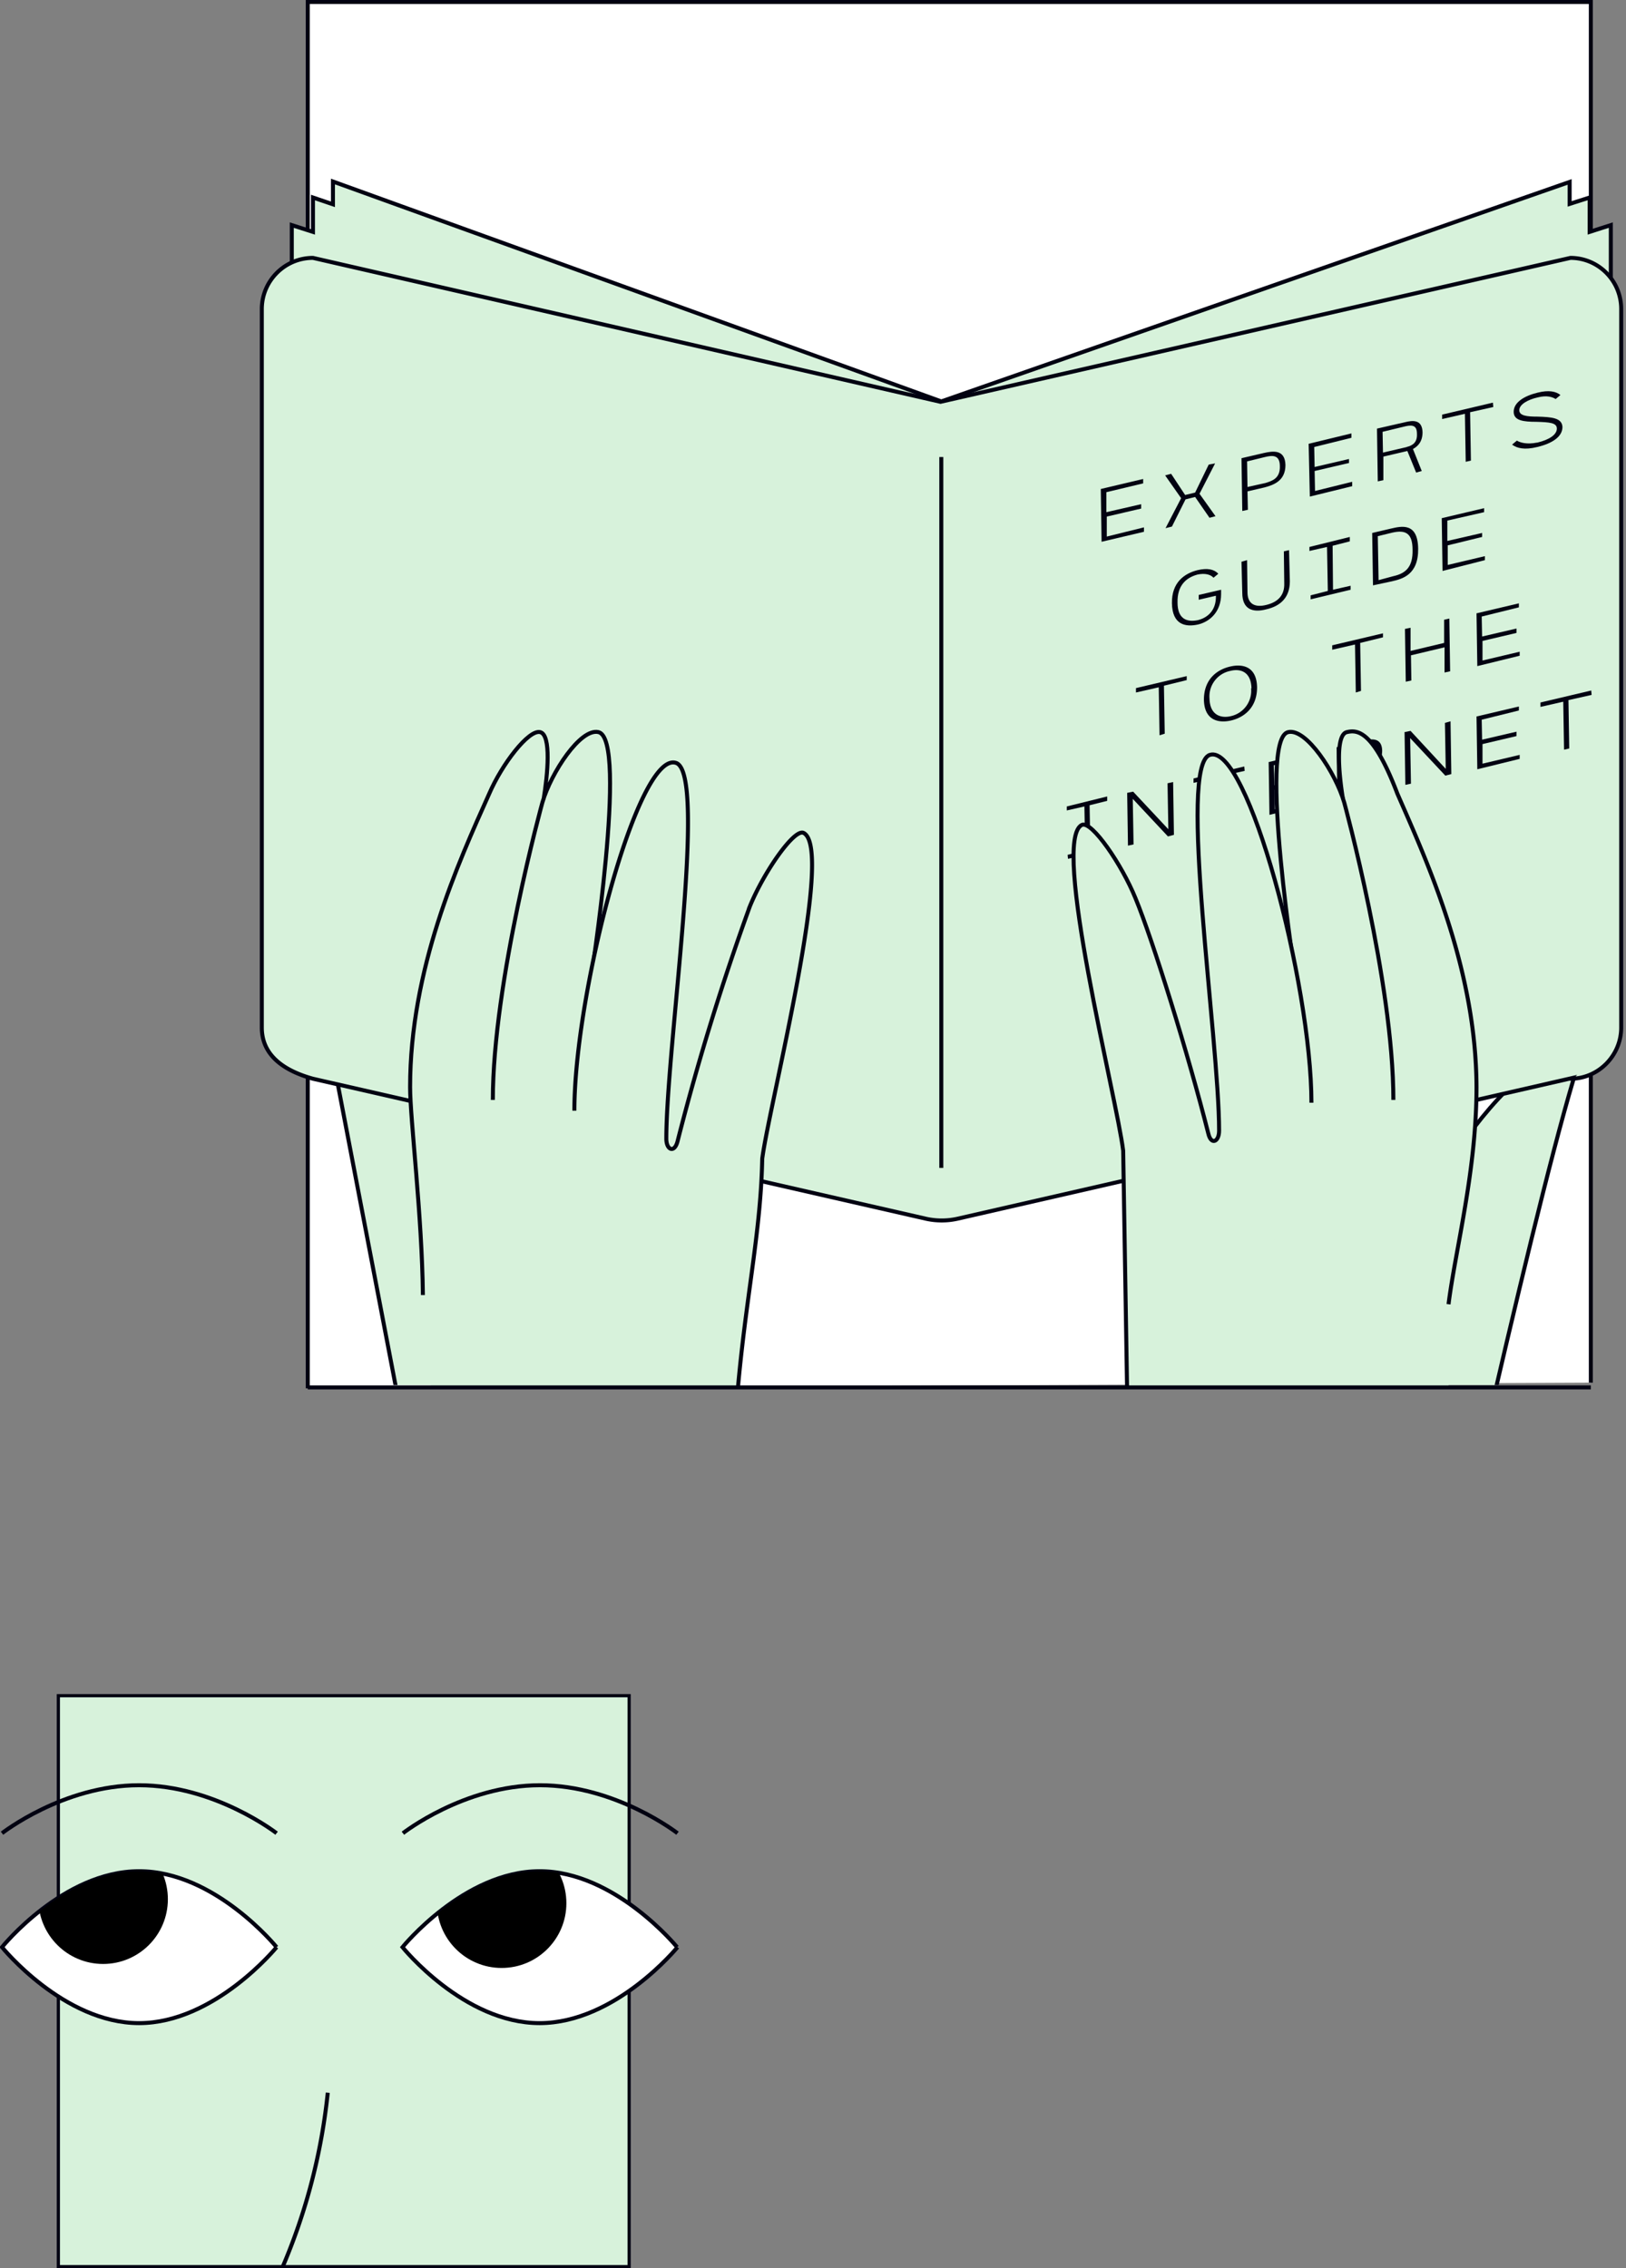 <svg xmlns="http://www.w3.org/2000/svg" xmlns:xlink="http://www.w3.org/1999/xlink" viewBox="0 0 406.8 567.3" width="406.8" height="567.3">
  <rect x="0" y="0" width="406.8" height="567.3" fill="#808080" stroke="none"/>
  <style>
    @-webkit-keyframes flap {
      0%,100% { transform: skew(0deg); }
      50%     { transform: skew(0deg, 5deg); }
    }
    @keyframes flap {
      0%,100% { transform: skew(0deg); }
      50%     { transform: skew(0deg, 5deg); }
    }
    @-webkit-keyframes flip {
      0%,100% { transform: skew(0deg) translate(0,0); }
      50%     { transform: skew(0deg, -3deg) translate(1%,2%); }
    }
    @keyframes flip {
      0%,100% { transform: skew(0deg) translate(0,0); }
      50%     { transform: skew(0deg, -3deg) translate(1%,2%); }
    }
    @-webkit-keyframes peek {
      0%,12.5%,87.5%,100% { transform: translate(0); }
      37.5%,62.5%         { transform: translate(20px); }
    }
    @keyframes peek {
      0%,12.5%,87.5%,100% { transform: translate(0); }
      37.5%,62.5%         { transform: translate(20px); }
    }
    .fingers, .book {
      -webkit-animation: 2s ease 0s infinite alternate flap;
              animation: 2s ease 0s infinite alternate flap;
    }
    .thumbs {
      -webkit-animation: 2s ease 0s infinite alternate flip;
              animation: 2s ease 0s infinite alternate flip;
    }
    .pupil {
      -webkit-animation: 2s ease 0s infinite alternate peek;
              animation: 2s ease 0s infinite alternate peek;
    }
    .finger, .book, .thumbs, .pupil { animation-play-state: paused; }
    .scrolling .finger, .scrolling .book, .scrolling .thumbs, .scrolling .pupil { animation-play-state: running; }
  </style>
  <defs>
    <path d="M535.7 58.3v-8.6l-5 1.6v-5.5l-157.2 54.9-152.2-55v5.7l-5-1.7v8.6l-5.3-1.7v174l165 53.2 165-53.1V56.6z" id="c"/>
    <path d="M500.7 99l-5.8 1.3.2 12.1-1.3.3-.2-12-5.7 1.3v-1.1l12.7-3z" id="d"/>
    <path d="M424 167.3l-5.7 1.4.2 12-1.3.4-.2-12-5.7 1.3v-1.1l12.7-3z" id="e"/>
    <path d="M497.8 151.4l.1 5 8.6-2v1.1l-8.5 2v4.9l9.3-2.2v1l-10.6 2.6-.2-13.2 10.6-2.5v1z" id="f"/>
    <path id="a" d="M152.6 567.2h142.8V424.4H152.6z"/>
    <clipPath id="right-eye">
      <path d="m 69.2,487 c 0,0 -15.4,-19 -34.4,-19 -19,0 -34.3,19 -34.3,19 0,0 15.4,19 34.3,19 18.9,0 34.4,-19 34.4,-19"/>
    </clipPath>
    <clipPath id="left-eye">
      <path d="m 169.5,487 c 0,0 -15.5,19 -34.5,19 -19,0 -34.3,-19 -34.3,-19 0,0 15.4,-19 34.3,-19 18.9,0 34.4,19 34.4,19"/>
    </clipPath>
    <clipPath id="fingers">
      <path d="M77 .5h321V347H77z"/>
    </clipPath>
    <clipPath id="thumbs">
      <path d="M55.9-220.8h323.7v174H56zm-77 88.4V41.4h401.6v-173.8z"/>
    </clipPath>
  </defs>
  <path d="M 398,345.811 V 0.5 H 77 v 346.727" fill="#fff" stroke="#010111"/>
  <g stroke="#010111" fill="none">
    <use stroke-width=".8" xlink:href="#a" x="-138" y="-.3" fill="#d7f2db"/>
    <path d="M69.2 487s-15.4-19-34.4-19S.5 487 .5 487s15.4 19 34.3 19 34.4-19 34.4-19" fill="#fff"/>
    <path d="M169.5 458.5s-15.4-12-34.4-12-34.3 12-34.3 12m-31.6 0s-15.4-12-34.4-12-34.3 12-34.3 12"/>
    <path d="M169.5 487S154 506 135 506s-34.3-19-34.3-19 15.4-19 34.3-19 34.4 19 34.4 19" fill="#fff"/>
    <path d="M82 523.4A150 150 0 0170.7 567"/>
  </g>

  <g clip-path="url(#thumbs)" transform="translate(21.6 478.8)" fill="#d7f2db" stroke="#010111">
    <path d="M334.6-51.8c4.8-21.7 29.7-134.5 39.4-163.2-18-4.2-45.2 42.9-56 72.2m-225.2 91L61.5-215c12.7.2 28.8 13.2 56.7 71.2" class="thumbs"/>
  </g>

  <g class="book">
    <use xlink:href="#c" x="-138" y="-.3" fill="#d7f2db"/>
    <g stroke="#010111">
        <use xlink:href="#c" x="-138" y="-.3" fill="none"/>
        <path d="M393 269.7l-153.4 35.1a18.1 18.1 0 01-8 0l-153.3-35c-7.2-2-12.8-5.8-12.8-12.8V77.3c0-7 5.7-12.8 12.8-12.8l157 36 157.6-36c7 0 12.7 5.7 12.7 12.8V257c0 7-5.7 12.8-12.7 12.8zM235.5 114.3v177.8" fill="#d7f2db"/>
    </g>
    <g transform="translate(-127.1 2.8)" fill="#010111">
        <path d="M403.9 120.3v5l8.7-2v1.1l-8.6 2v5l9.3-2.3v1.1l-10.6 2.5-.2-13.2 10.6-2.5v1.1zm23.3.4l4 5.6-1.5.4-3.6-5.2-2.4.6-3.4 6.8-1.6.4 3.9-7.5-4-5.7 1.5-.4 3.5 5.3 2.5-.6 3.4-7 1.6-.3zm12-1.7l4.5-1c1.6-.5 3.7-1.1 3.6-4.2 0-3-2-2.7-3.7-2.3l-4.5 1.1zm0 1l.1 4.7-1.4.3-.2-13.2 5.6-1.3c2.2-.5 5.3-1 5.4 3 0 4-3 5-5.2 5.6l-4.3 1zm16.7-11l.1 5 8.6-2v1l-8.6 2 .1 5 9.3-2.3v1.1l-10.6 2.6-.3-13.2 10.7-2.6v1.1zm23.1 0c1.7-.4 2.7-1.3 2.6-3.3 0-2-1-2.3-2.8-1.9l-5.8 1.4.1 5.2 6-1.4zm1.6.5l2.2 5.5-1.4.4-2.2-5.4-6 1.4v5.9l-1.4.3-.2-13.2 7-1.6c2-.5 4.3-.7 4.4 2.5 0 2.3-1.1 3.5-2.4 4.2z"/>
        <use xlink:href="#d"/>
        <path d="M511.7 107.9c3-.7 4.9-2 4.9-3.5s-1.9-1.6-5.1-1.7c-3.3 0-5.7-.3-5.7-2.5 0-2.4 2.7-4 6-4.8 2.8-.7 4.6-.3 5.7.6l-1.2 1c-.8-.5-2.2-1-4.5-.4-2.3.5-4.6 1.7-4.6 3.2 0 1.4 2 1.6 4.5 1.6 3.6.1 6.2.3 6.3 2.6 0 2.4-2.5 4.1-6.3 5-3.2.8-5.1.3-6.3-.6l1.2-1c.8.5 2.5 1 5 .5m-79 36.9v1c0 4.4-2.8 6.9-5.8 7.6-3.2.7-6.4 0-6.5-5.3s3.2-7.5 6.4-8.3c2.5-.6 4.2-.2 5.2.9l-1.2 1c-.7-.8-2.1-1.2-4-.8-3 .8-5.1 2.9-5 7 0 4 2.2 5 5.1 4.4 2.4-.6 4.6-2.4 4.5-6.1l-4.3 1V146l5.6-1.3zm5.3.7l-.2-7.8 1.4-.4.1 8c0 3 1.9 3.9 4.7 3.2 2.9-.7 4.6-2.4 4.5-5.4l-.1-8 1.3-.3.2 7.8c0 4.1-2.4 6.2-5.9 7-3.4.9-6 0-6-4.1m22.6-11.8l.1 11 4.4-1v1l-10 2.4v-1l4.3-1.1-.2-11-4.4 1v-1l10.1-2.5v1.1zm20 1c0-4.2-1.8-5-5-4.3l-3.7.9.2 11 3.7-1c3.2-.7 4.9-2.4 4.8-6.6m1.4-.3c.1 6.6-4 7.6-6.6 8.2l-4.7 1-.2-13.1 4.7-1.1c2.6-.6 6.7-1.6 6.8 5m7.3-7v5.1l8.7-2v1l-8.6 2.1v4.9l9.3-2.2v1L488 140l-.2-13.2 10.6-2.5v1z"/>
        <use xlink:href="#e"/>
        <path d="M440.2 169.4c-.1-4.4-3-5-5.3-4.4a6.5 6.5 0 00-5.2 6.9c.1 4.3 3 5 5.4 4.4a6.5 6.5 0 005-7m-11.8 2.9c0-5.3 3.5-7.6 6.6-8.3 3-.7 6.6-.1 6.7 5.2 0 5.3-3.5 7.6-6.5 8.3s-6.7.1-6.8-5.2"/>
        <use y="-10.7" x="49.1" xlink:href="#e"/>
        <path d="M489.7 151.9l.2 13.2-1.4.3v-6.3l-8.4 2 .1 6.3-1.4.3-.2-13.2 1.4-.3v5.8l8.4-2v-5.8z"/>
        <use xlink:href="#f"/>
        <path d="M399.7 198.6l.2 11 4.4-1v1l-10 2.4-.1-1 4.4-1.1-.2-11-4.4 1v-1l10.1-2.5v1.1zm20.9-5.8l.2 13.2-1.5.4-8.8-9.4.2 11.4-1.4.3-.2-13.2 1.5-.3 8.8 9.4-.2-11.5z"/>
        <use y="91" x="-62.2" xlink:href="#d"/>
        <use y="37.2" x="-52" xlink:href="#f"/>
        <path d="M468.9 188.6c1.7-.4 2.6-1.3 2.6-3.3s-1-2.3-2.8-1.8l-5.8 1.3v5.2zm1.5.5l2.3 5.6-1.4.3-2.2-5.4-6 1.5v5.8l-1.4.4-.2-13.2 7-1.7c2-.5 4.3-.6 4.4 2.5 0 2.3-1.1 3.6-2.4 4.2zm19.6-11.5l.2 13.2-1.5.4-8.8-9.4.2 11.4-1.4.3-.2-13.2 1.5-.3 8.8 9.5-.2-11.5z"/>
        <use y="25.8" xlink:href="#f"/>
        <use y="72" x="24.6" xlink:href="#d"/>
    </g>
  </g>

  <g clip-path="url(#right-eye)">
    <circle cx="25.8" cy="475" r="16.2" class="pupil"/>
  </g>
  <g clip-path="url(#left-eye)">
    <circle r="16.2" cy="476" cx="125.5" class="pupil"/>
  </g>

  <g clip-path="url(#fingers)" fill="#d7f2db" stroke="#010111">
   <g class="fingers">
    <path d="M281 287.9c-1.6-13.3-11.8-54.4-12.2-63.5-1-20.8 1.4-26.2 12.8-3.4 5 10 14.3 42.2 19.3 62 .8 3 4.2 2.6 4.2 0 0-10-2-29.9-4-40-2-10.1 1.4-17.4-1.4-34-1-35.4 9-16.3 14.4-3.9l6.2-1.2c-1.4-6-2.3-20.2 2-21 4.6-1 11.5 10.3 13.7 16.8-.7-4.9-1.4-15.3 1-16.9 3.1-2 8.7 5.3 12.6 15.4 0 0 27.4 53.7 17.8 98.8L353 440h-69.5L281 287.9m-90 .3c1.6-13.3 14-54.6 12.1-63.4-1.9-8.8-8.3-13.8-12.8-3.5a592.7 592.7 0 00-19.3 62c-.7 3-4.2 2.7-4 0 0-10 2-29.9 3.8-40 1.8-10.1 4-16.8 6.8-33.5 2-11.6-21.7-18-27.2-5.5h6.4c2.5-11.4-16-18.3-21-4.2 1.8-11.7-9-16.6-13.5-1.6 0 0-27.6 34.4-15.9 110.6l4.8 131h74.5c1.4-8.1-3-37.6-2-76.2.6-29 6.4-69.3 7.2-75.7" stroke="none"/>
    <path d="M136 199.9c1-6 2-16.2-.9-16.8-2.9-.6-9.5 8-12.7 15.4-7.8 17.4-19.8 43.8-19.8 73.4 0 8 3 32.2 3.2 52m17.5-48.8c0-29.6 12.4-74.4 12.4-74.4 2.2-7.5 9.5-18.6 14-17.6 7.6 1.6-2 62.6-2 62.6"/>
    <path d="M185.7 440.1c-8-91.4 4.3-115.5 5-150.3 1.7-13.3 18.3-77.8 10.3-81.5-2.4-1-10 10-13.4 18.4a623 623 0 00-18.1 58.8c-.8 3-2.8 2.1-2.8-.7 0-23 10.4-91.6 2.4-94-9.5-3-25.4 57.3-25.4 87M336 199.9c-1-6-2-16.2 1-16.8 2.6-.6 6.6-.4 12.6 15.4 7.6 17.4 19.7 43.8 19.8 73.4 0 21-5.3 40.7-7 54.3"/>
    <path d="M348.6 275.1c0-29.6-12.3-74.4-12.3-74.4-2.2-7.5-9.5-18.6-14-17.6-7.7 1.6 2 62.6 2 62.6"/>
    <path d="M283.5 440.1L281 287.8c-1.6-13.3-18.2-77.8-10.3-81.5 2.5-1 10 10 13.4 18.4 4.3 10.4 13.2 39 18.2 58.8.7 3 2.7 2.1 2.7-.7 0-23-10.4-91.6-2.3-94 9.4-3 25.4 57.3 25.4 87"/>
   </g>
  </g>

  <line x1="77" y1="347" x2="398" y2="347" stroke="#010111"/>
</svg>
